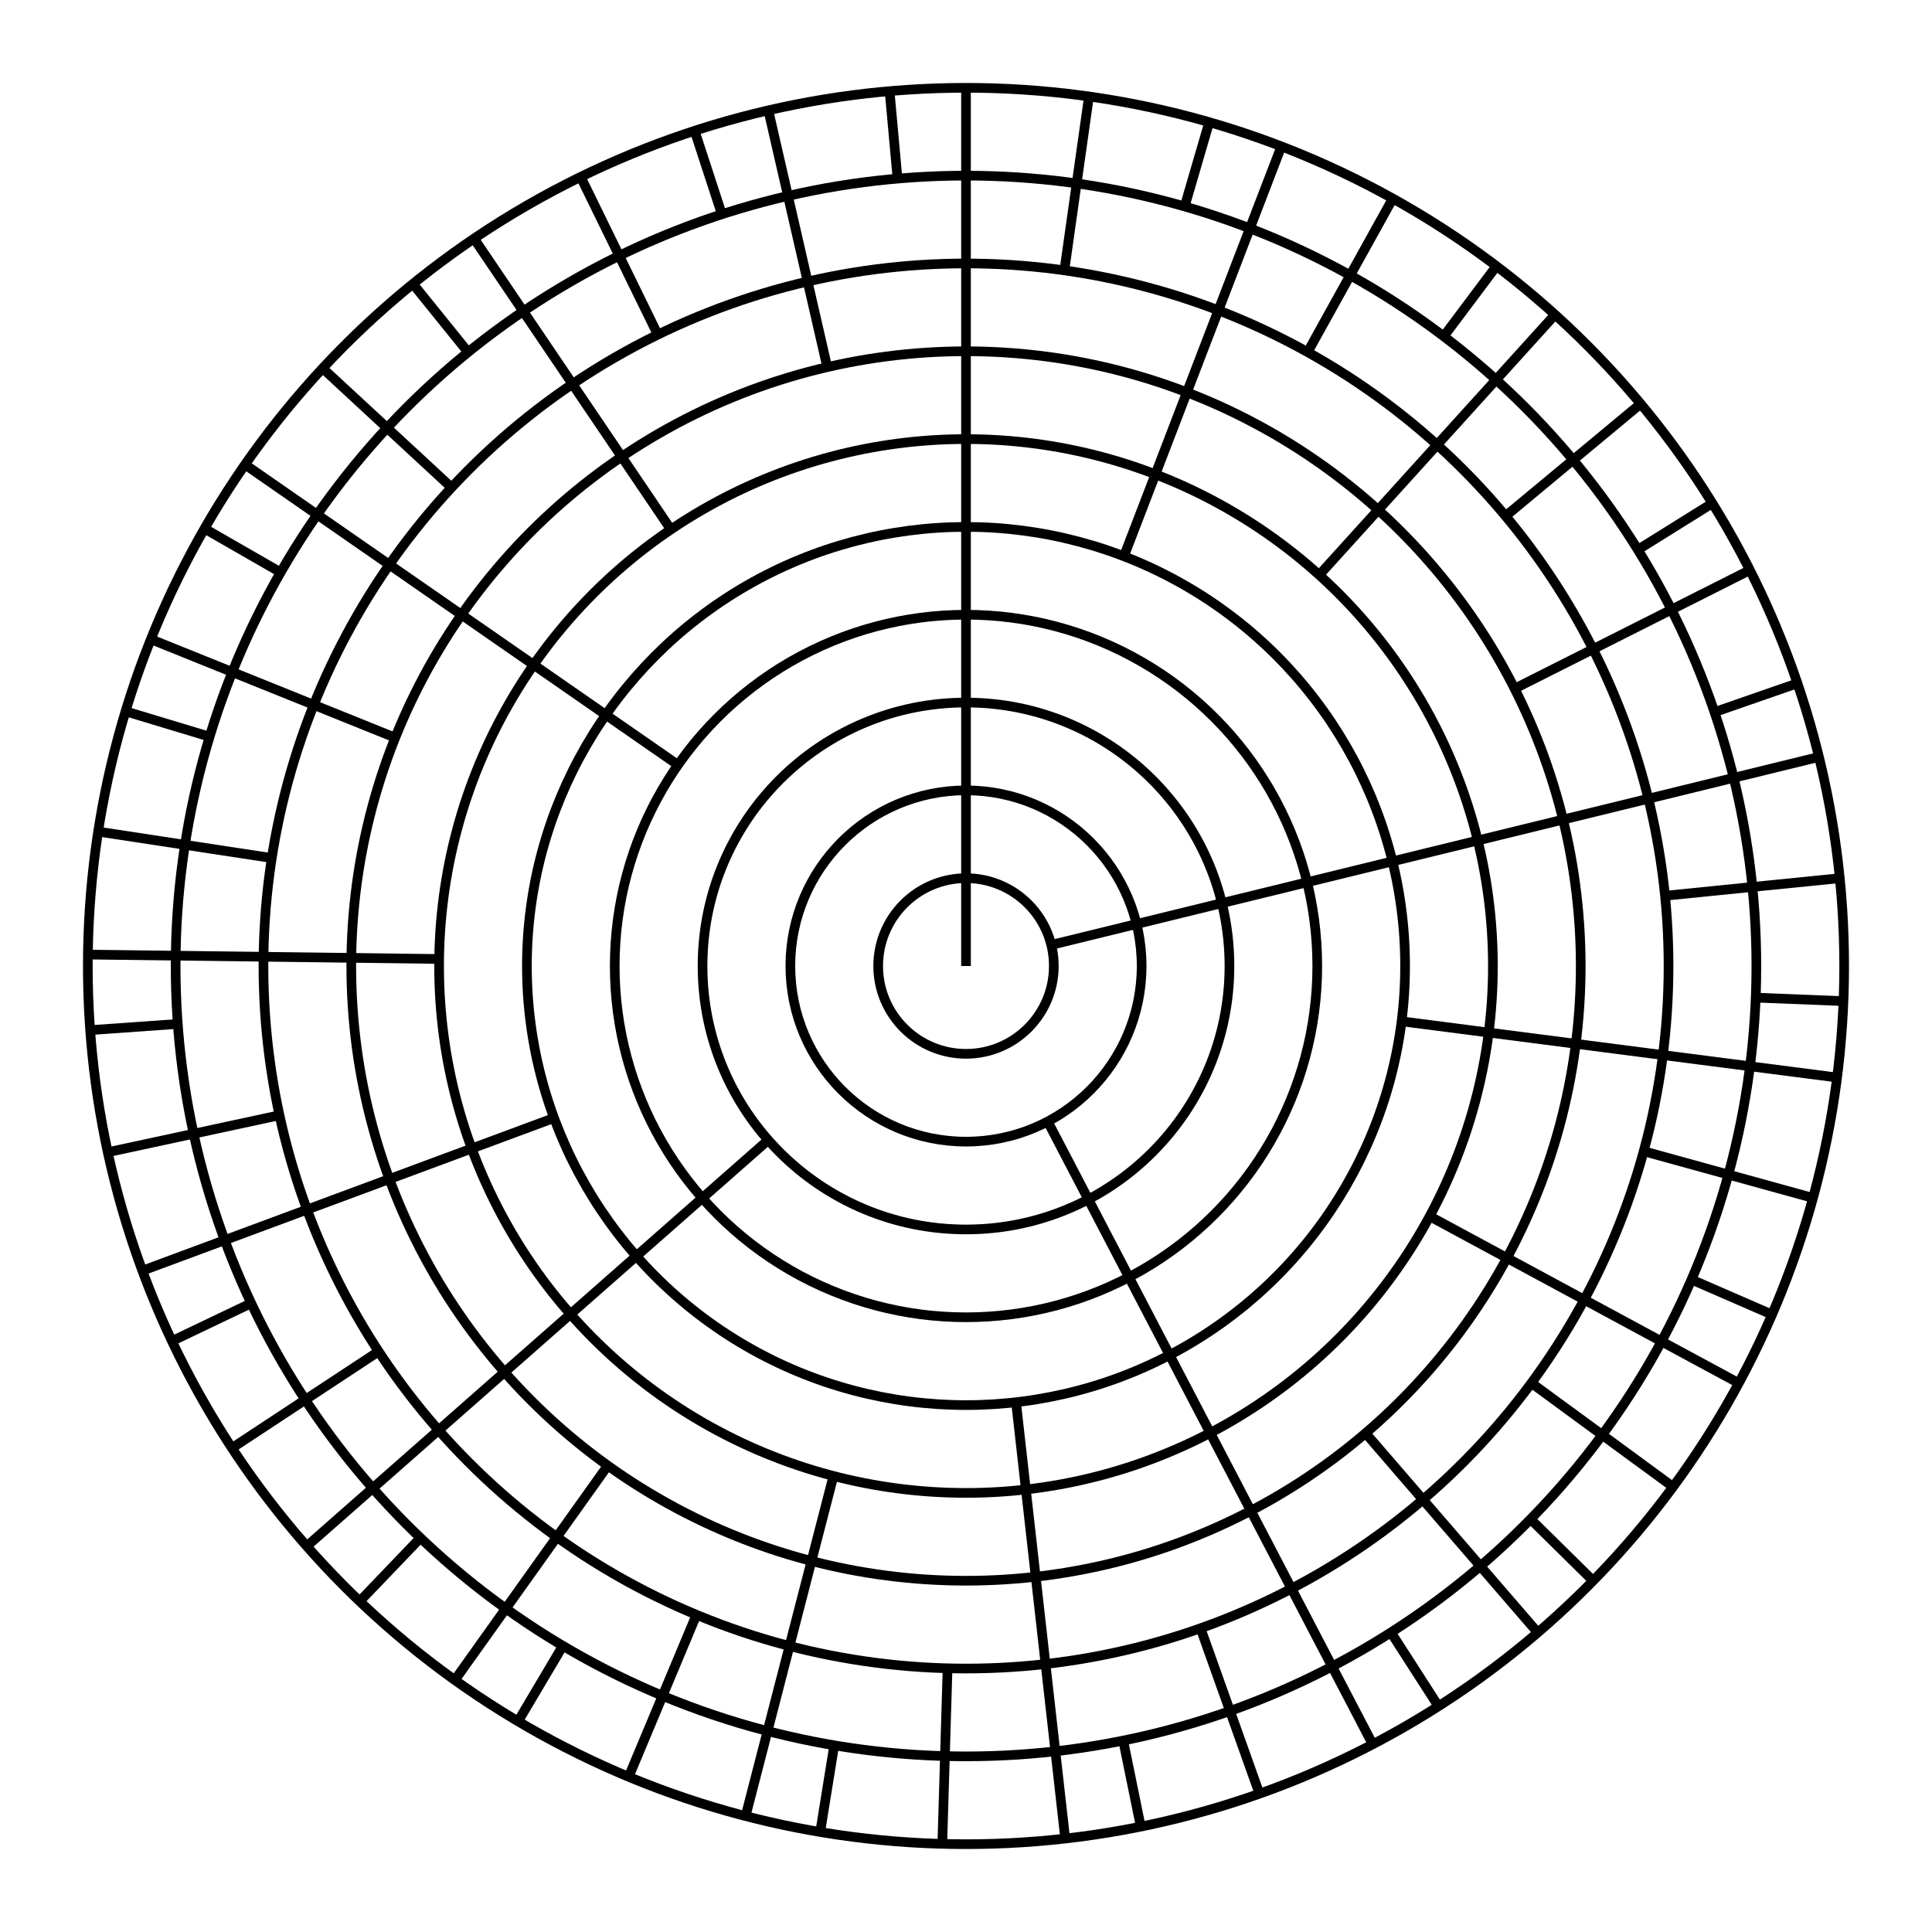 <svg xmlns="http://www.w3.org/2000/svg" width="100.0" height="100.0" viewBox="-55.00 -55.00 110.00 110.00">
<g fill="none" stroke="black" stroke-width="0.1%" transform="translate(0, 0) scale(5, -5)">
<circle cx="0.00" cy="0.00" r="1.00" />
<circle cx="0.00" cy="0.00" r="2.00" />
<circle cx="0.00" cy="0.00" r="3.00" />
<circle cx="0.00" cy="0.00" r="4.00" />
<circle cx="0.00" cy="0.00" r="5.00" />
<circle cx="0.00" cy="0.00" r="6.00" />
<circle cx="0.00" cy="0.00" r="7.00" />
<circle cx="0.00" cy="0.00" r="8.00" />
<circle cx="0.00" cy="0.00" r="9.00" />
<circle cx="0.00" cy="0.00" r="10.00" />
<line x1="0.00" y1="0.00" x2="0.00" y2="10.00" />
<line x1="0.97" y1="0.24" x2="9.71" y2="2.38" />
<line x1="0.93" y1="-1.77" x2="4.63" y2="-8.86" />
<line x1="-2.25" y1="-1.98" x2="-7.51" y2="-6.61" />
<line x1="-3.28" y1="2.29" x2="-8.21" y2="5.71" />
<line x1="1.80" y1="4.67" x2="3.59" y2="9.33" />
<line x1="4.96" y1="-0.63" x2="9.92" y2="-1.27" />
<line x1="0.57" y1="-4.97" x2="1.13" y2="-9.94" />
<line x1="-4.69" y1="-1.73" x2="-9.38" y2="-3.47" />
<line x1="4.02" y1="4.45" x2="6.71" y2="7.42" />
<line x1="5.28" y1="-2.85" x2="8.80" y2="-4.75" />
<line x1="-1.51" y1="-5.81" x2="-2.51" y2="-9.68" />
<line x1="-6.00" y1="0.08" x2="-10.00" y2="0.13" />
<line x1="-3.36" y1="4.97" x2="-5.60" y2="8.28" />
<line x1="6.25" y1="3.16" x2="8.93" y2="4.51" />
<line x1="4.55" y1="-5.32" x2="6.51" y2="-7.59" />
<line x1="-4.08" y1="-5.69" x2="-5.82" y2="-8.13" />
<line x1="-6.50" y1="2.60" x2="-9.28" y2="3.72" />
<line x1="-1.58" y1="6.82" x2="-2.25" y2="9.74" />
<line x1="1.12" y1="7.92" x2="1.40" y2="9.90" />
<line x1="3.89" y1="6.99" x2="4.86" y2="8.74" />
<line x1="6.14" y1="5.12" x2="7.68" y2="6.40" />
<line x1="7.96" y1="0.80" x2="9.95" y2="1.00" />
<line x1="7.72" y1="-2.11" x2="9.64" y2="-2.64" />
<line x1="6.44" y1="-4.75" x2="8.05" y2="-5.93" />
<line x1="2.67" y1="-7.54" x2="3.34" y2="-9.42" />
<line x1="-0.21" y1="-8.00" x2="-0.27" y2="-10.00" />
<line x1="-3.07" y1="-7.39" x2="-3.84" y2="-9.23" />
<line x1="-6.69" y1="-4.39" x2="-8.36" y2="-5.49" />
<line x1="-7.82" y1="-1.70" x2="-9.77" y2="-2.12" />
<line x1="-7.91" y1="1.23" x2="-9.88" y2="1.53" />
<line x1="-5.86" y1="5.45" x2="-7.33" y2="6.81" />
<line x1="-3.51" y1="7.19" x2="-4.39" y2="8.99" />
<line x1="2.49" y1="8.65" x2="2.77" y2="9.61" />
<line x1="5.44" y1="7.17" x2="6.04" y2="7.97" />
<line x1="7.65" y1="4.74" x2="8.50" y2="5.27" />
<line x1="8.52" y1="2.89" x2="9.47" y2="3.22" />
<line x1="8.99" y1="-0.36" x2="9.99" y2="-0.40" />
<line x1="8.26" y1="-3.57" x2="9.18" y2="-3.97" />
<line x1="6.43" y1="-6.30" x2="7.14" y2="-7.00" />
<line x1="4.84" y1="-7.59" x2="5.38" y2="-8.43" />
<line x1="1.79" y1="-8.82" x2="1.99" y2="-9.80" />
<line x1="-1.50" y1="-8.87" x2="-1.66" y2="-9.86" />
<line x1="-4.59" y1="-7.74" x2="-5.10" y2="-8.60" />
<line x1="-6.21" y1="-6.51" x2="-6.90" y2="-7.23" />
<line x1="-8.14" y1="-3.84" x2="-9.04" y2="-4.27" />
<line x1="-8.98" y1="-0.66" x2="-9.97" y2="-0.73" />
<line x1="-8.61" y1="2.61" x2="-9.57" y2="2.90" />
<line x1="-7.80" y1="4.48" x2="-8.67" y2="4.98" />
<line x1="-5.67" y1="6.99" x2="-6.30" y2="7.77" />
<line x1="-2.78" y1="8.56" x2="-3.09" y2="9.51" />
<line x1="-0.78" y1="8.97" x2="-0.87" y2="9.96" />
</g>
</svg>